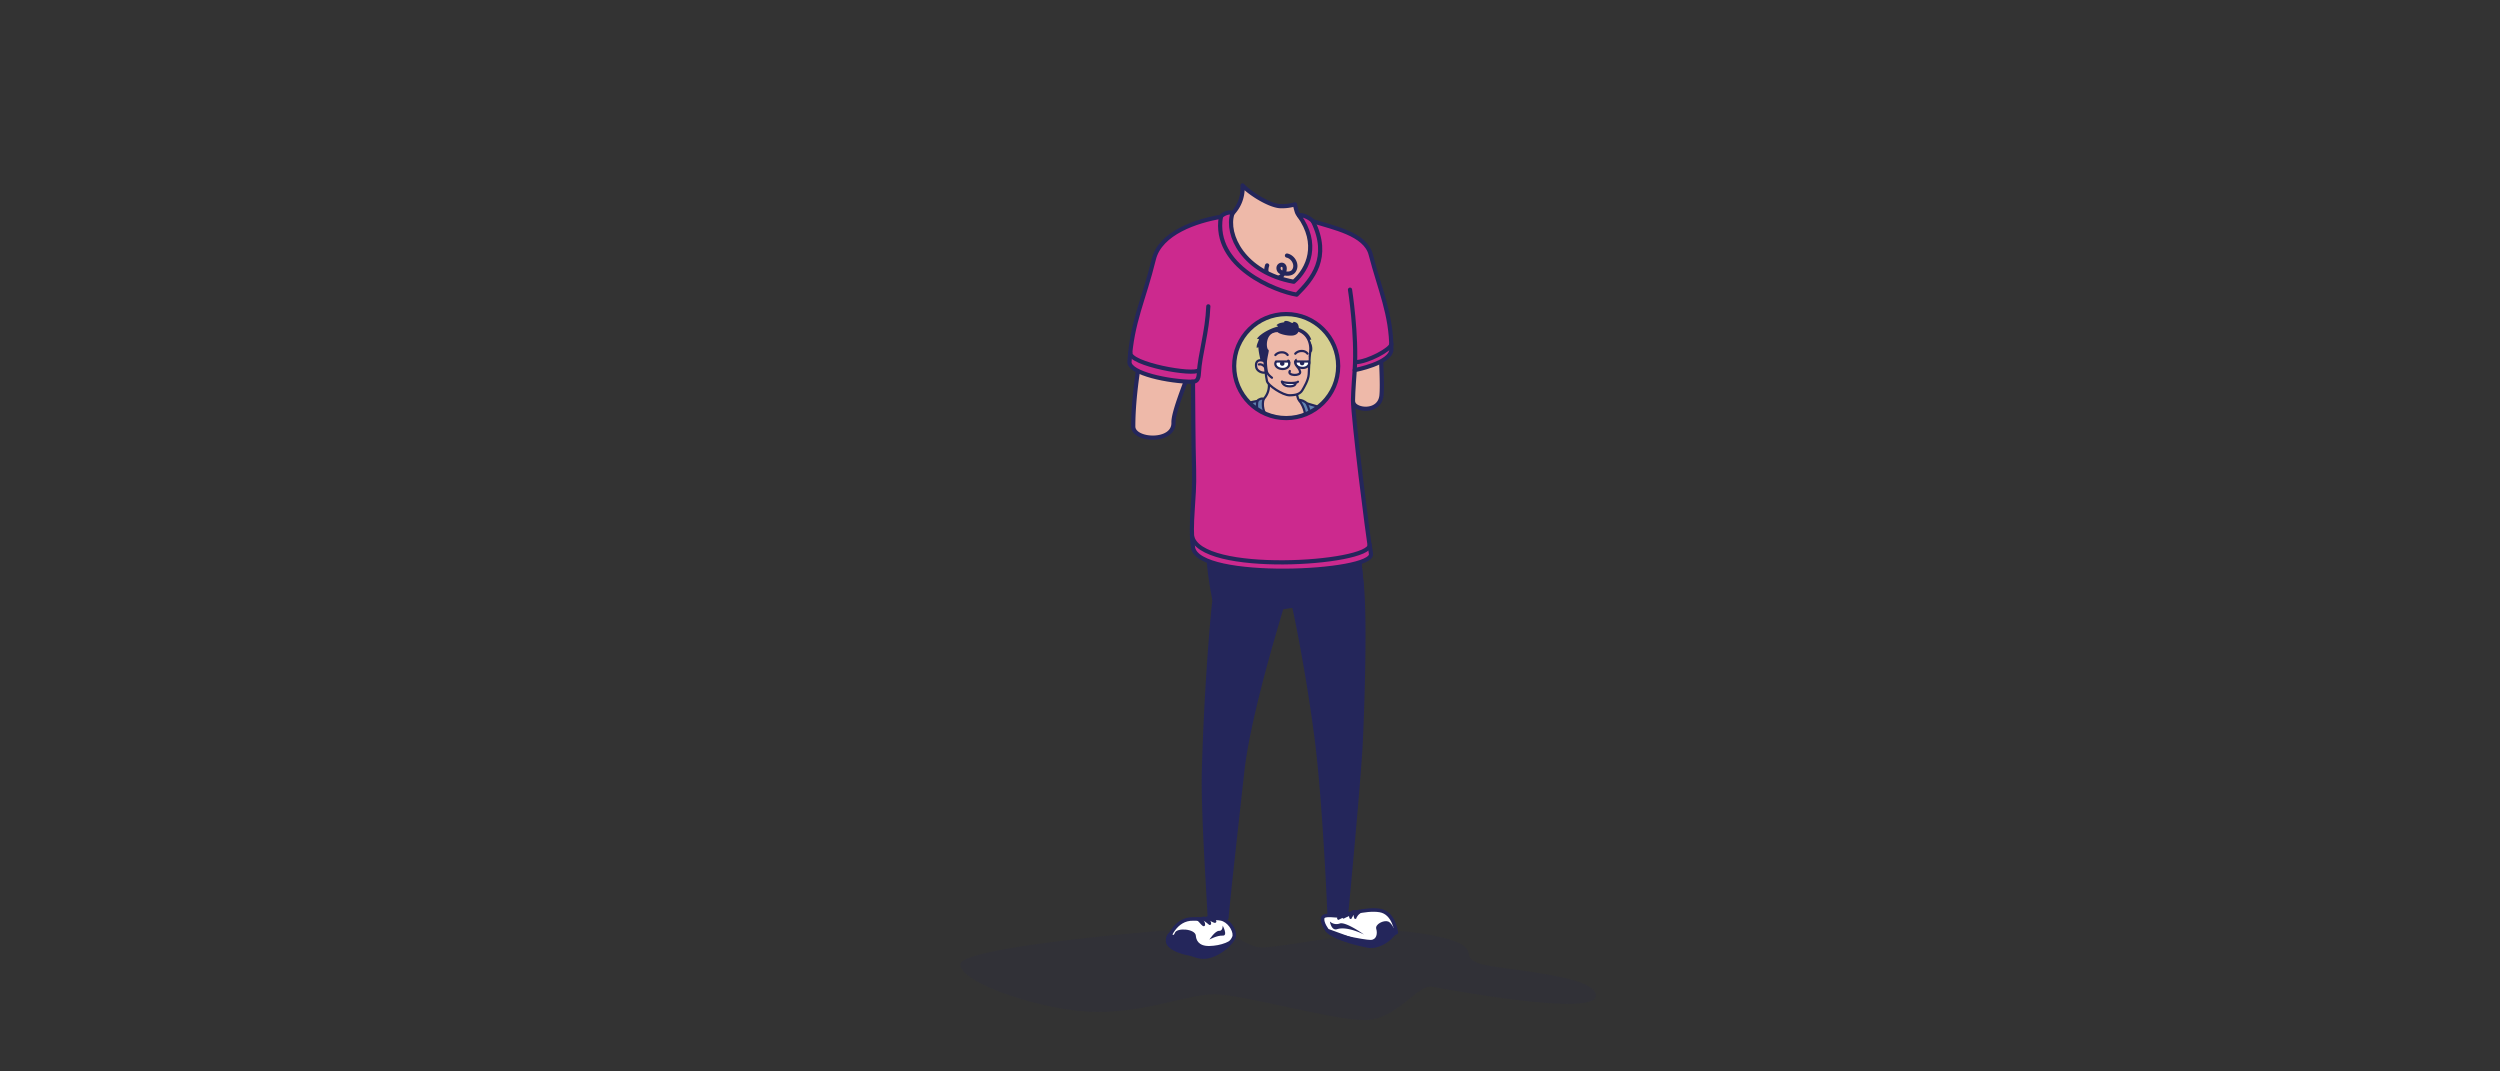 <svg id="Shadow" xmlns="http://www.w3.org/2000/svg" xmlns:xlink="http://www.w3.org/1999/xlink" viewBox="0 0 1792 768"><rect x="0" y="0" width="1792" height="768" fill="#333333" stroke="none"/><defs><style>.cls-1,.cls-12,.cls-16,.cls-4{fill:none;}.cls-2,.cls-5,.cls-7{fill:#24265b;}.cls-2{opacity:0.1;}.cls-11,.cls-14,.cls-3{fill:#eeb9a9;}.cls-10,.cls-11,.cls-12,.cls-13,.cls-15,.cls-16,.cls-3,.cls-4,.cls-5,.cls-6,.cls-8{stroke:#24265b;}.cls-10,.cls-11,.cls-12,.cls-13,.cls-15,.cls-3,.cls-4,.cls-5,.cls-6,.cls-8{stroke-linecap:round;stroke-linejoin:round;}.cls-10,.cls-16,.cls-3,.cls-4,.cls-5,.cls-8{stroke-width:3px;}.cls-13,.cls-6{fill:#fff;}.cls-6{stroke-width:2.55px;}.cls-8{fill:#cc298e;}.cls-9{clip-path:url(#clip-path);}.cls-10{fill:#d6cf90;}.cls-11,.cls-12,.cls-13,.cls-15{stroke-width:1.61px;}.cls-15{fill:#6183b0;}.cls-16{stroke-miterlimit:10;}</style><clipPath id="clip-path"><circle class="cls-1" cx="921.93" cy="262.4" r="37.28"/></clipPath></defs><title>topic</title><path class="cls-2" d="M867,665c-14.84,0-178.68,12.77-178.68,26.35s61.23,34,98.35,34,64.22-12.66,84-12.66,84.07,18.5,107.36,18.5,37.87-25.8,48.53-23.91,117.49,22,117.49,6.38-74.25-18.63-84.72-23.37-2.87-6.29-10.22-12.4-39.79-11-53.61-11-77.83,12.25-90.73,12.25S881.88,665,867,665Z"/><path class="cls-3" d="M976,418.49c-7.53-70.4-7.53-97.42-6.16-130.23,1.41,6.14,18.84,7.93,20.38-4.52s-2.84-99.56-20-112.6c-8.88-6.75-37-8.65-40.65-19.32a40.86,40.86,0,0,1-1.34-5.36,32.42,32.42,0,0,1-10.13,1.33c-7.17,0-21.4-8.49-27.42-14.87v1.88c0,15-11.79,25-25.06,28.49-15.57,4.12-28.35,13.32-33.49,28.87s-19.81,73.1-19.81,113.53c0,10.41,29.34,11.88,28.84-2.79-0.32-9.24,13.63-40.08,18.21-56.13,3.56,28.44,19.6,50.05,9.36,109.51C861.35,399.22,979,446.95,976,418.49Z"/><path class="cls-4" d="M922.51,183.19c4.68,1,7.88,7.09,4.76,11.15-1.87,2.44-5.95,1.88-7.19,1.43s-3.07-.72-3.56-2.89c-0.58-2.58,2.12-3.86,3.5-2.61s0.81,3.67.06,5.51a7.35,7.35,0,0,1-7.46,4c-4.29-.42-5.9-4.9-4.33-9.53"/><path class="cls-5" d="M965,654.13s7.68-79.68,10.12-117.66c0.69-10.78,3.95-89.52.9-118-1.52-14.21-2.73-26.65-3.69-37.73-5.2,8.22-84.49,12.84-106.21.43C865,410,871,428.52,870.43,431.49c-0.68,3.76-5.72,57.71-7.44,120.61-0.89,32.36,4.45,103.46,4.06,105.75l12.07,0.28c1.8-20,7.09-66.93,11.32-105.11,4.64-41.82,26.61-111.68,28.12-117.46a78.68,78.68,0,0,1,8.92-1.43c1.25,4.65,10,46.83,16.12,93.68S953,655.92,953,655.92l7,0.36Z"/><path class="cls-6" d="M989.06,652.62c-10.44-1.74-26.74,3.78-26.74,3.78-3.92.8-13.62-2-14.26,1.76s3.49,8.84,3.49,8.84l29,10.54,20.31-9.08S999.5,654.37,989.06,652.62Z"/><path class="cls-7" d="M950.1,664.91c-2.68,2.32,4.64,9.29,29.92,14.38,11.78,2.37,25.49-12.06,20.11-14.65-0.41,3.66-2-3-5.17-4.13s-9.47,2-8.47,5.31,0.29,7.82-4,7.91S950.74,668.65,950.1,664.91Z"/><path class="cls-7" d="M953.26,660.51s1,6.88,5.19,5.52c7.38-2.37,19.32,3.87,19.32,3.87s-13.13-9.43-17.44-7.94A6.84,6.84,0,0,1,953.26,660.51Z"/><path class="cls-7" d="M958.44,658.41a0.22,0.22,0,0,1,0-.1l0-.3a3.63,3.63,0,0,1,.28-0.91,4.37,4.37,0,0,1,.74-1.09,5,5,0,0,1,1.17-.93,6.27,6.27,0,0,1,.67-0.32,4.58,4.58,0,0,1,.68-0.2,3.86,3.86,0,0,1,1.23,0,3,3,0,0,1,.85.22,2,2,0,0,1,.31.15,1,1,0,0,1,.33,1.44l-0.11.14-0.1.11a2.35,2.35,0,0,1-.23.21c-0.14.13-.35,0.25-0.57,0.41s-0.24.14-.36,0.22a2.55,2.55,0,0,1-.38.21c-0.26.14-.53,0.25-0.79,0.37l-0.77.36c-0.26.11-.48,0.24-0.69,0.34l-0.53.27a0.44,0.44,0,0,1-.15.06,0.08,0.08,0,0,0-.05,0,0.78,0.78,0,0,1-1.26-.11Z"/><path class="cls-7" d="M962.11,657.53a0.22,0.22,0,0,1,0-.1l0-.3a3.63,3.63,0,0,1,.28-0.91,4.37,4.37,0,0,1,.74-1.09,5,5,0,0,1,1.17-.93,6.25,6.25,0,0,1,.67-0.32,4.57,4.57,0,0,1,.68-0.2,3.86,3.86,0,0,1,1.23,0,3,3,0,0,1,.85.22,2,2,0,0,1,.31.15,1,1,0,0,1,.33,1.44l-0.11.14-0.1.11a2.36,2.36,0,0,1-.23.21c-0.14.13-.35,0.25-0.57,0.41s-0.24.14-.36,0.22a2.56,2.56,0,0,1-.38.21c-0.26.14-.53,0.25-0.79,0.37l-0.77.36c-0.26.11-.48,0.24-0.69,0.34l-0.53.27a0.44,0.44,0,0,1-.15.06,0.08,0.08,0,0,0-.05,0,0.78,0.78,0,0,1-1.26-.11Z"/><path class="cls-7" d="M970.65,657.88a2.29,2.29,0,0,1-.14-0.36,3.91,3.91,0,0,1-.18-0.94,4.46,4.46,0,0,1,.14-1.38,4.29,4.29,0,0,1,.77-1.53,3.74,3.74,0,0,1,.64-0.65,3.47,3.47,0,0,1,.74-0.47,3.38,3.38,0,0,1,.76-0.26,2.76,2.76,0,0,1,.69-0.08,2.16,2.16,0,0,1,.56,0,3.35,3.35,0,0,1,.42.11,2.13,2.13,0,0,1,.35.14,1,1,0,0,1,.27,1.52l-0.15.18a2.71,2.71,0,0,1-.22.22c-0.13.13-.33,0.26-0.51,0.43a2.69,2.69,0,0,0-.28.24c-0.08.1-.19,0.15-0.26,0.24s-0.17.14-.24,0.23a2.32,2.32,0,0,0-.24.23,4.66,4.66,0,0,0-.49.57c-0.16.22-.31,0.46-0.45,0.68l-0.34.57a1.65,1.65,0,0,0-.14.22A0.85,0.85,0,1,1,970.65,657.88Z"/><path class="cls-7" d="M967.3,658a2.31,2.31,0,0,1-.14-0.36,3.91,3.91,0,0,1-.18-0.94,4.47,4.47,0,0,1,.14-1.38,4.29,4.29,0,0,1,.77-1.53,3.73,3.73,0,0,1,.64-0.65,3.47,3.47,0,0,1,.74-0.47,3.38,3.38,0,0,1,.76-0.26,2.75,2.75,0,0,1,.68-0.08,2.16,2.16,0,0,1,.56,0,3.35,3.35,0,0,1,.42.11,2.15,2.15,0,0,1,.35.14,1,1,0,0,1,.27,1.52l-0.15.18a2.7,2.7,0,0,1-.22.22c-0.13.13-.33,0.26-0.51,0.43a2.69,2.69,0,0,0-.28.24c-0.08.1-.19,0.15-0.26,0.24s-0.17.14-.24,0.23a2.32,2.32,0,0,0-.24.23,4.66,4.66,0,0,0-.49.57c-0.16.22-.31,0.46-0.45,0.68l-0.34.57a1.64,1.64,0,0,0-.14.22A0.85,0.85,0,0,1,967.3,658Z"/><path class="cls-8" d="M809.6,259.56c0,8.06,28.33,14.1,45.54,14.1,0.15,15.07.19,42.5,0.77,63.39,0.61,22-3.19,37.5-.77,55.26,3.34,24.55,130.13,18.68,127.57,4.6s-12.88-97.51-12.88-110.14c0-5.15,1.22-21.47,1.22-21.47s26.29-4.93,26.29-14.92c0-25.15-8.23-42.51-14.83-68-3.83-14.79-26.95-19.18-41.41-23.78-2.07-2.59-8.65-5.34-10-4.13,14.63,20.25,6.89,38.25-3.75,47.5-36.24-6.64-48.74-34-44-48.77-0.71-2.26-7.21.07-8.19,2.2-17.21,2.84-43.49,11.5-48.09,30.37C819.79,215.43,811.38,230.54,809.6,259.56Z"/><path class="cls-4" d="M967.69,207.64s5.11,32.67,3.35,57.64"/><path class="cls-4" d="M866.13,219.58c-0.71,18.27-6.12,34.86-6.76,47.8-0.23,4.68-1.54,6.27-5,6.27"/><path class="cls-4" d="M875.12,155.39c-5.9,35.66,39.46,53.44,54.34,55.81,11.22-11.14,24.38-26.55,11.64-52.61"/><path class="cls-4" d="M859.38,265.28c-3.2,4.23-50.3-4.31-49.21-12.57"/><path class="cls-4" d="M971.76,259.56c8.15,0,25.57-9.19,25.57-12.94"/><path class="cls-4" d="M854.4,384c5,28.44,127.42,20.27,127.42,6.63"/><g class="cls-9"><rect class="cls-10" x="863.7" y="215.67" width="111.18" height="111.18"/><path class="cls-2" d="M897,560.09c-7.94,0-95.61,6.84-95.61,14.1S834.12,592.4,854,592.4s34.36-6.77,44.94-6.77,45,9.9,57.45,9.9,20.26-13.81,26-12.79,62.87,11.75,62.87,3.41-39.73-10-45.33-12.51-1.53-3.37-5.47-6.63-21.29-5.88-28.69-5.88-41.65,6.55-48.55,6.55S904.91,560.09,897,560.09Z"/><path class="cls-11" d="M965,558.18a3.48,3.48,0,0,1-1,.12c-2.09-1.28-14-3.11-14.66-5.17,0,0,4.11-41.5,5.41-61.82,0.37-5.77,2.11-47.9.48-63.13-4-37.67-4-52.13-3.3-69.69,0.76,3.29,10.08,4.24,10.91-2.42s-1.52-53.27-10.7-60.25c-4.75-3.61-19.81-4.63-21.75-10.34-1.29-3.81-1.68-10.85-1.68-13.8s-19.13-5.39-19.13-2.91v7.6c0,8-6.31,13.37-13.41,15.24-8.33,2.2-15.17,7.13-17.92,15.45s-10.6,39.11-10.6,60.75c0,5.57,15.7,6.36,15.43-1.49-0.17-4.94,7.29-21.45,9.74-30,1.9,15.22,10.49,26.78,5,58.6-4,23,1.27,38.24.9,40.25s-3.06,30.88-4,64.54C894.32,517,897.18,555,897,556.26c-0.36,2.12-12,5.43-13.9,7a3.48,3.48,0,0,1-1,0,1,1,0,0,0-.35,1.92,1.5,1.5,0,0,0,1.48,1.79l0.23,0a3.44,3.44,0,0,0,4.5,2,2.28,2.28,0,0,0,3.24.63c2.1,0.21,3.91-.91,5.67-2.5,3.69-3.33,8.95-2.05,7.12-6.34a10,10,0,0,1-.56-4.34c1-10.72,3.79-35.82,6.06-56.24,2.48-22.38,14.24-59.76,15-62.85a42.1,42.1,0,0,1,4.78-.76c0.67,2.49,5.36,25.06,8.63,50.13S943,554.09,943,554.09a10,10,0,0,1,0,4.38c-1.28,4.48,3.77,2.55,7.85,5.39,1.95,1.36,3.88,2.23,5.94,1.77a2.28,2.28,0,0,0,3.13-1,3.23,3.23,0,0,1,2.76-.84,1.67,1.67,0,0,0,1.45-1.75h0.23a1.5,1.5,0,0,0,1.24-2A1,1,0,0,0,965,558.18Z"/><path class="cls-11" d="M957.81,562.48c1,0,2.52.48,2.1,2.12"/><path class="cls-11" d="M960.7,561.83a1.53,1.53,0,0,1,1.34,1.89"/><path class="cls-11" d="M962.66,560.55a1.53,1.53,0,0,1,1.34,1.89"/><path class="cls-11" d="M963.09,559.12c1.07,0.15,2.44.64,2.5,0.92"/><path class="cls-11" d="M889.78,566.59c-1,.14-2.44.79-1.82,2.37"/><path class="cls-11" d="M886.83,566.31a1.53,1.53,0,0,0-1.09,2"/><path class="cls-11" d="M884.73,565.29a1.53,1.53,0,0,0-1.09,2"/><path class="cls-11" d="M884.12,563.93c-1,.29-2.34.94-2.37,1.22"/><path class="cls-11" d="M952,316.12c0.8,11.8,1.21,20.17,0,42.37"/><path class="cls-12" d="M932.72,316.77c2.5,0.52,4.22,3.79,2.55,6-1,1.31-3.18,1-3.85.76s-1.64-.38-1.9-1.55a1.22,1.22,0,0,1,1.87-1.4c0.74,0.67.44,2,0,2.95a3.93,3.93,0,0,1-4,2.15c-2.3-.22-3.16-2.62-2.32-5.1"/><path class="cls-12" d="M936.37,315.76c2.08-1.7,8.24,2.43,3.73,5.44"/><path class="cls-12" d="M921.34,322.51c1.55,1.21-.4,6.28-3.28,3.55"/><path class="cls-12" d="M932.74,331.78c1,1.79-.05,4.56-2.25,4.7-1.32.09-2.29-1.39-2.5-1.92a1.78,1.78,0,0,1-.08-2,1,1,0,0,1,1.84.39c0,0.8-1,1.31-1.76,1.58a3.16,3.16,0,0,1-3.42-1.27c-1.08-1.5-.09-3.3,1.85-4.11"/><path class="cls-12" d="M935.26,336.84a2.4,2.4,0,0,1,1.71,3.54,2.28,2.28,0,0,1-2.31.57,1.34,1.34,0,0,1-1.19-.88,0.74,0.74,0,0,1,1.09-.9,1.65,1.65,0,0,1,.1,1.78,2.38,2.38,0,0,1-2.36,1.41c-1.4-.07-2-1.5-1.54-3"/><path class="cls-12" d="M933.44,328.49c2.21-1.52,8,3.12,3.26,5.74"/><path class="cls-12" d="M917.52,335.17c-1.07-1.65,2.44-5.8,4.27-2.27"/><path class="cls-12" d="M921.87,316.46c0.79-2.8,8.81-2.94,6.68,2.52"/><path class="cls-12" d="M927.08,337.53c-0.06,2-5.3,3.38-4.8-.56"/><path class="cls-12" d="M938.33,326c1.36-1.42,6.2,1,3.2,3.62"/><path class="cls-11" d="M896.87,319.84c-0.76,4.6-2.79,11.65-4,16.45"/><path class="cls-12" d="M926.65,302.28c2.5,0.52,4.22,3.79,2.55,6-1,1.31-3.18,1-3.85.76s-1.64-.38-1.9-1.55a1.22,1.22,0,0,1,1.87-1.4c0.74,0.67.44,2,0,2.95a3.93,3.93,0,0,1-4,2.15c-2.3-.22-3.16-2.62-2.32-5.1"/><path class="cls-7" d="M927.84,234.18s9.81,1.61,12.15,9.52a1.05,1.05,0,0,0-1.33,0c0.21,1.05,3.1,4.29,1.58,9.11a2.78,2.78,0,0,0-1.36-1.84C931.73,246.57,927.84,234.18,927.84,234.18Z"/><path class="cls-11" d="M900.49,263.28c0.47,2.3,3.16,3.84,5.51,3.84a4.26,4.26,0,0,0,4.26-4.26c0-2.35-4.43-4.61-6.78-4.61S899.83,260,900.49,263.28Z"/><path class="cls-11" d="M933.47,279.77c-1.48,2.49-4.39,3.57-9.18,3.57s-15.47-7.08-16.14-10.21c-1.49-7-1.6-18.89-3.89-24.76-3-7.67,9-12.65,19.13-12.65,13.85,0,16.69,10,15.71,16.92-0.54,3.81-.78,12.18-1,15.67C937.87,272.47,934.73,277.65,933.47,279.77Z"/><path class="cls-13" d="M924.17,260.76c0,2.07-1.81,3.74-4.75,3.74s-5.28-1.67-5.28-3.74,2.43-3.74,5.28-3.74S924.17,258.69,924.17,260.76Z"/><path class="cls-13" d="M918.92,273.63s0.66,3.46,5.88,3.3c4.16-.13,3.88-2.38,3.88-2.38"/><path class="cls-13" d="M938.49,260c0,2.07-1.81,3.74-4.75,3.74s-5.28-1.67-5.28-3.74,2.43-3.74,5.28-3.74S938.49,258,938.49,260Z"/><circle class="cls-7" cx="919.1" cy="260.58" r="1.63"/><circle class="cls-7" cx="933.34" cy="260.23" r="1.63"/><path class="cls-12" d="M907.32,258.84A46.8,46.8,0,0,0,908,266c0.33,2,2.3,3.65,3.72,4.75"/><path class="cls-12" d="M902.38,261.24c1.1-.36,2.87,0,4.39,2"/><path class="cls-7" d="M908,266c-0.65-9,2.35-14.77,1.16-15.29-1.73-.76-2.43-12.86,6.72-12.61,3.36-1.28,3.57-4.54,2.49-4.43-5.82.57-14.84,5.24-17.42,9.2a7.1,7.1,0,0,1,1.5.19c-0.63,2.45-2,4.16-1.59,6.39a2.69,2.69,0,0,1,1.17-.52c0,2.72,1,6.74,1.48,9.36,1.68,0.1,2.88.26,2.88,1.76C906.36,262.48,906.58,264.79,908,266Z"/><path class="cls-12" d="M918.92,273.63c2.62,1.14,10.41,1.27,11.45,0"/><path class="cls-14" d="M911.69,258.84h12.48a4.66,4.66,0,0,0-5-4.35C914.32,254.49,911.69,258.84,911.69,258.84Z"/><path class="cls-14" d="M928.29,258.83s8.72-.23,9.77-0.23c0.23-3.32-1.28-5-4.67-5S928.29,258.83,928.29,258.83Z"/><path class="cls-11" d="M929,258.26c-2.07,3.47,2.06,4.22,2.92,8.22,0.7,3.27-9.47,3-7.38-.52"/><line class="cls-12" x1="914.67" y1="259.13" x2="923.73" y2="259.13"/><line class="cls-12" x1="928.61" y1="259.13" x2="938.16" y2="259.13"/><path class="cls-12" d="M923.39,258.55a1.49,1.49,0,0,1,.69,1.47"/><path class="cls-7" d="M915.84,238.06c0.57,1.09,6.52,2.86,10.66,2.47,2.76-.26,4.29-1.9,4.44-3.78,0.38-4.71-1.39-5.78-3.7-6.13-0.92,2.55-2.46-1.28-6.7-.5,1.23,1.69-3,.26-5.62,3C917.57,234,914.79,236,915.84,238.06Z"/><path class="cls-12" d="M914.2,254.49a6,6,0,0,1,4.6-1.92,4.91,4.91,0,0,1,4.16,1.87"/><path class="cls-12" d="M928.47,253.53a6,6,0,0,1,4.6-1.92,4.91,4.91,0,0,1,4.16,1.87"/><path class="cls-15" d="M866.23,343.14c0,4.31,15.16,7.54,24.37,7.54,0.08,8.06.1,22.74,0.41,33.92,0.33,11.77-1.71,20.07-.41,29.57,1.79,13.13,69.63,10,68.26,2.46S952,364.45,952,357.69c0-2.76.65-11.49,0.65-11.49s14.07-2.64,14.07-8c0-13.46-4.41-22.74-7.93-36.39-2-7.92-14.42-10.26-22.16-12.72-1.11-1.39-4.63-2.85-5.36-2.21,7.83,10.83,3.68,20.47-2,25.42-19.39-3.55-26.08-18.17-23.55-26.1-0.38-1.21-3.86,0-4.38,1.18-9.21,1.52-23.27,6.15-25.74,16.25C871.69,319.53,867.19,327.61,866.23,343.14Z"/><path class="cls-12" d="M901.29,287.4c-3.16,19.08,21.12,28.6,29.07,29.86,6-6,13-14.21,6.23-28.15"/></g><circle class="cls-16" cx="921.93" cy="262.4" r="37.28"/><path class="cls-6" d="M855.47,658.7c-13.5-.44-18.05,14.81-18.05,14.81s15,12.55,25.17,12.55,21.91-10.92,22.18-15.49-4.27-10.85-9.46-11.9S866.17,659.05,855.47,658.7Z"/><path class="cls-7" d="M884.76,670.58c2.4,4.18-11.8,15.49-22.18,15.49s-27.72-4.14-26.93-12.27c0.21-2.11.55-5.18,4.92-6.28-1.15,2.53.62,3.87,1.54,1.24,1.42-4.06,14.71-3,15.07,1.94,0.18,2.58,1.51,7.55,9.68,7.39S883.61,674.82,884.76,670.58Z"/><path class="cls-7" d="M866.86,673.51s4.24-6.46,7-6.27,2.56-3.79,2.56-3.79,4,7.44,0,7.2S866.86,673.51,866.86,673.51Z"/><path class="cls-7" d="M864.28,657.3a0.31,0.31,0,0,1,.1-0.06l0.3-.16a4.36,4.36,0,0,1,1-.34,5.27,5.27,0,0,1,1.52-.06,6.09,6.09,0,0,1,1.67.43,7.81,7.81,0,0,1,.77.39,5.87,5.87,0,0,1,.67.48,4.89,4.89,0,0,1,1,1.07,3.7,3.7,0,0,1,.45.91,2.58,2.58,0,0,1,.11.38,1,1,0,0,1-1.14,1.15l-0.12,0a2.82,2.82,0,0,1-.34-0.09c-0.21-.06-0.47-0.19-0.78-0.3-0.16-.06-0.3-0.14-0.46-0.22a3.89,3.89,0,0,1-.49-0.24c-0.33-.16-0.65-0.35-1-0.52s-0.66-.33-1-0.46-0.63-.26-0.9-0.37L865,659,864.8,659a0.13,0.13,0,0,0-.07,0,0.83,0.83,0,0,1-.68-1.27Z"/><path class="cls-7" d="M857.74,657.57l0.11,0,0.34,0a4.36,4.36,0,0,1,1.09,0,5.27,5.27,0,0,1,1.44.48,6.09,6.09,0,0,1,1.41,1,7.78,7.78,0,0,1,.58.64,5.83,5.83,0,0,1,.46.68,4.89,4.89,0,0,1,.52,1.34,3.71,3.71,0,0,1,.1,1,2.58,2.58,0,0,1,0,.39,1,1,0,0,1-1.48.68l-0.11-.06a2.81,2.81,0,0,1-.29-0.21c-0.18-.13-0.37-0.34-0.63-0.56s-0.23-.24-0.36-0.37a3.88,3.88,0,0,1-.37-0.39c-0.25-.27-0.49-0.56-0.74-0.83s-0.5-.54-0.75-0.78-0.5-.46-0.72-0.66l-0.56-.47a0.76,0.76,0,0,1-.14-0.13,0.13,0.13,0,0,0-.06,0,0.83,0.83,0,0,1-.19-1.43Z"/><path class="cls-7" d="M866.7,662.89l-0.29-.21c-0.17-.12-0.42-0.39-0.67-0.55l-0.81-.65-0.9-.68c-0.61-.42-1.18-0.81-1.65-1.16-0.23-.18-0.44-0.32-0.59-0.45a0.5,0.5,0,0,1-.19-0.19,0.85,0.85,0,1,1-.08-1.69s0.19-.09.46-0.17a3.62,3.62,0,0,1,1.11-.13,4.53,4.53,0,0,1,.73.09,4,4,0,0,1,.78.23,5.52,5.52,0,0,1,1.48.9,6.73,6.73,0,0,1,1.13,1.25l0.39,0.65c0.11,0.22.2,0.45,0.29,0.64a3.65,3.65,0,0,1,.24.92c0,0.22,0,.36,0,0.36A0.94,0.94,0,0,1,866.7,662.89Z"/></svg>